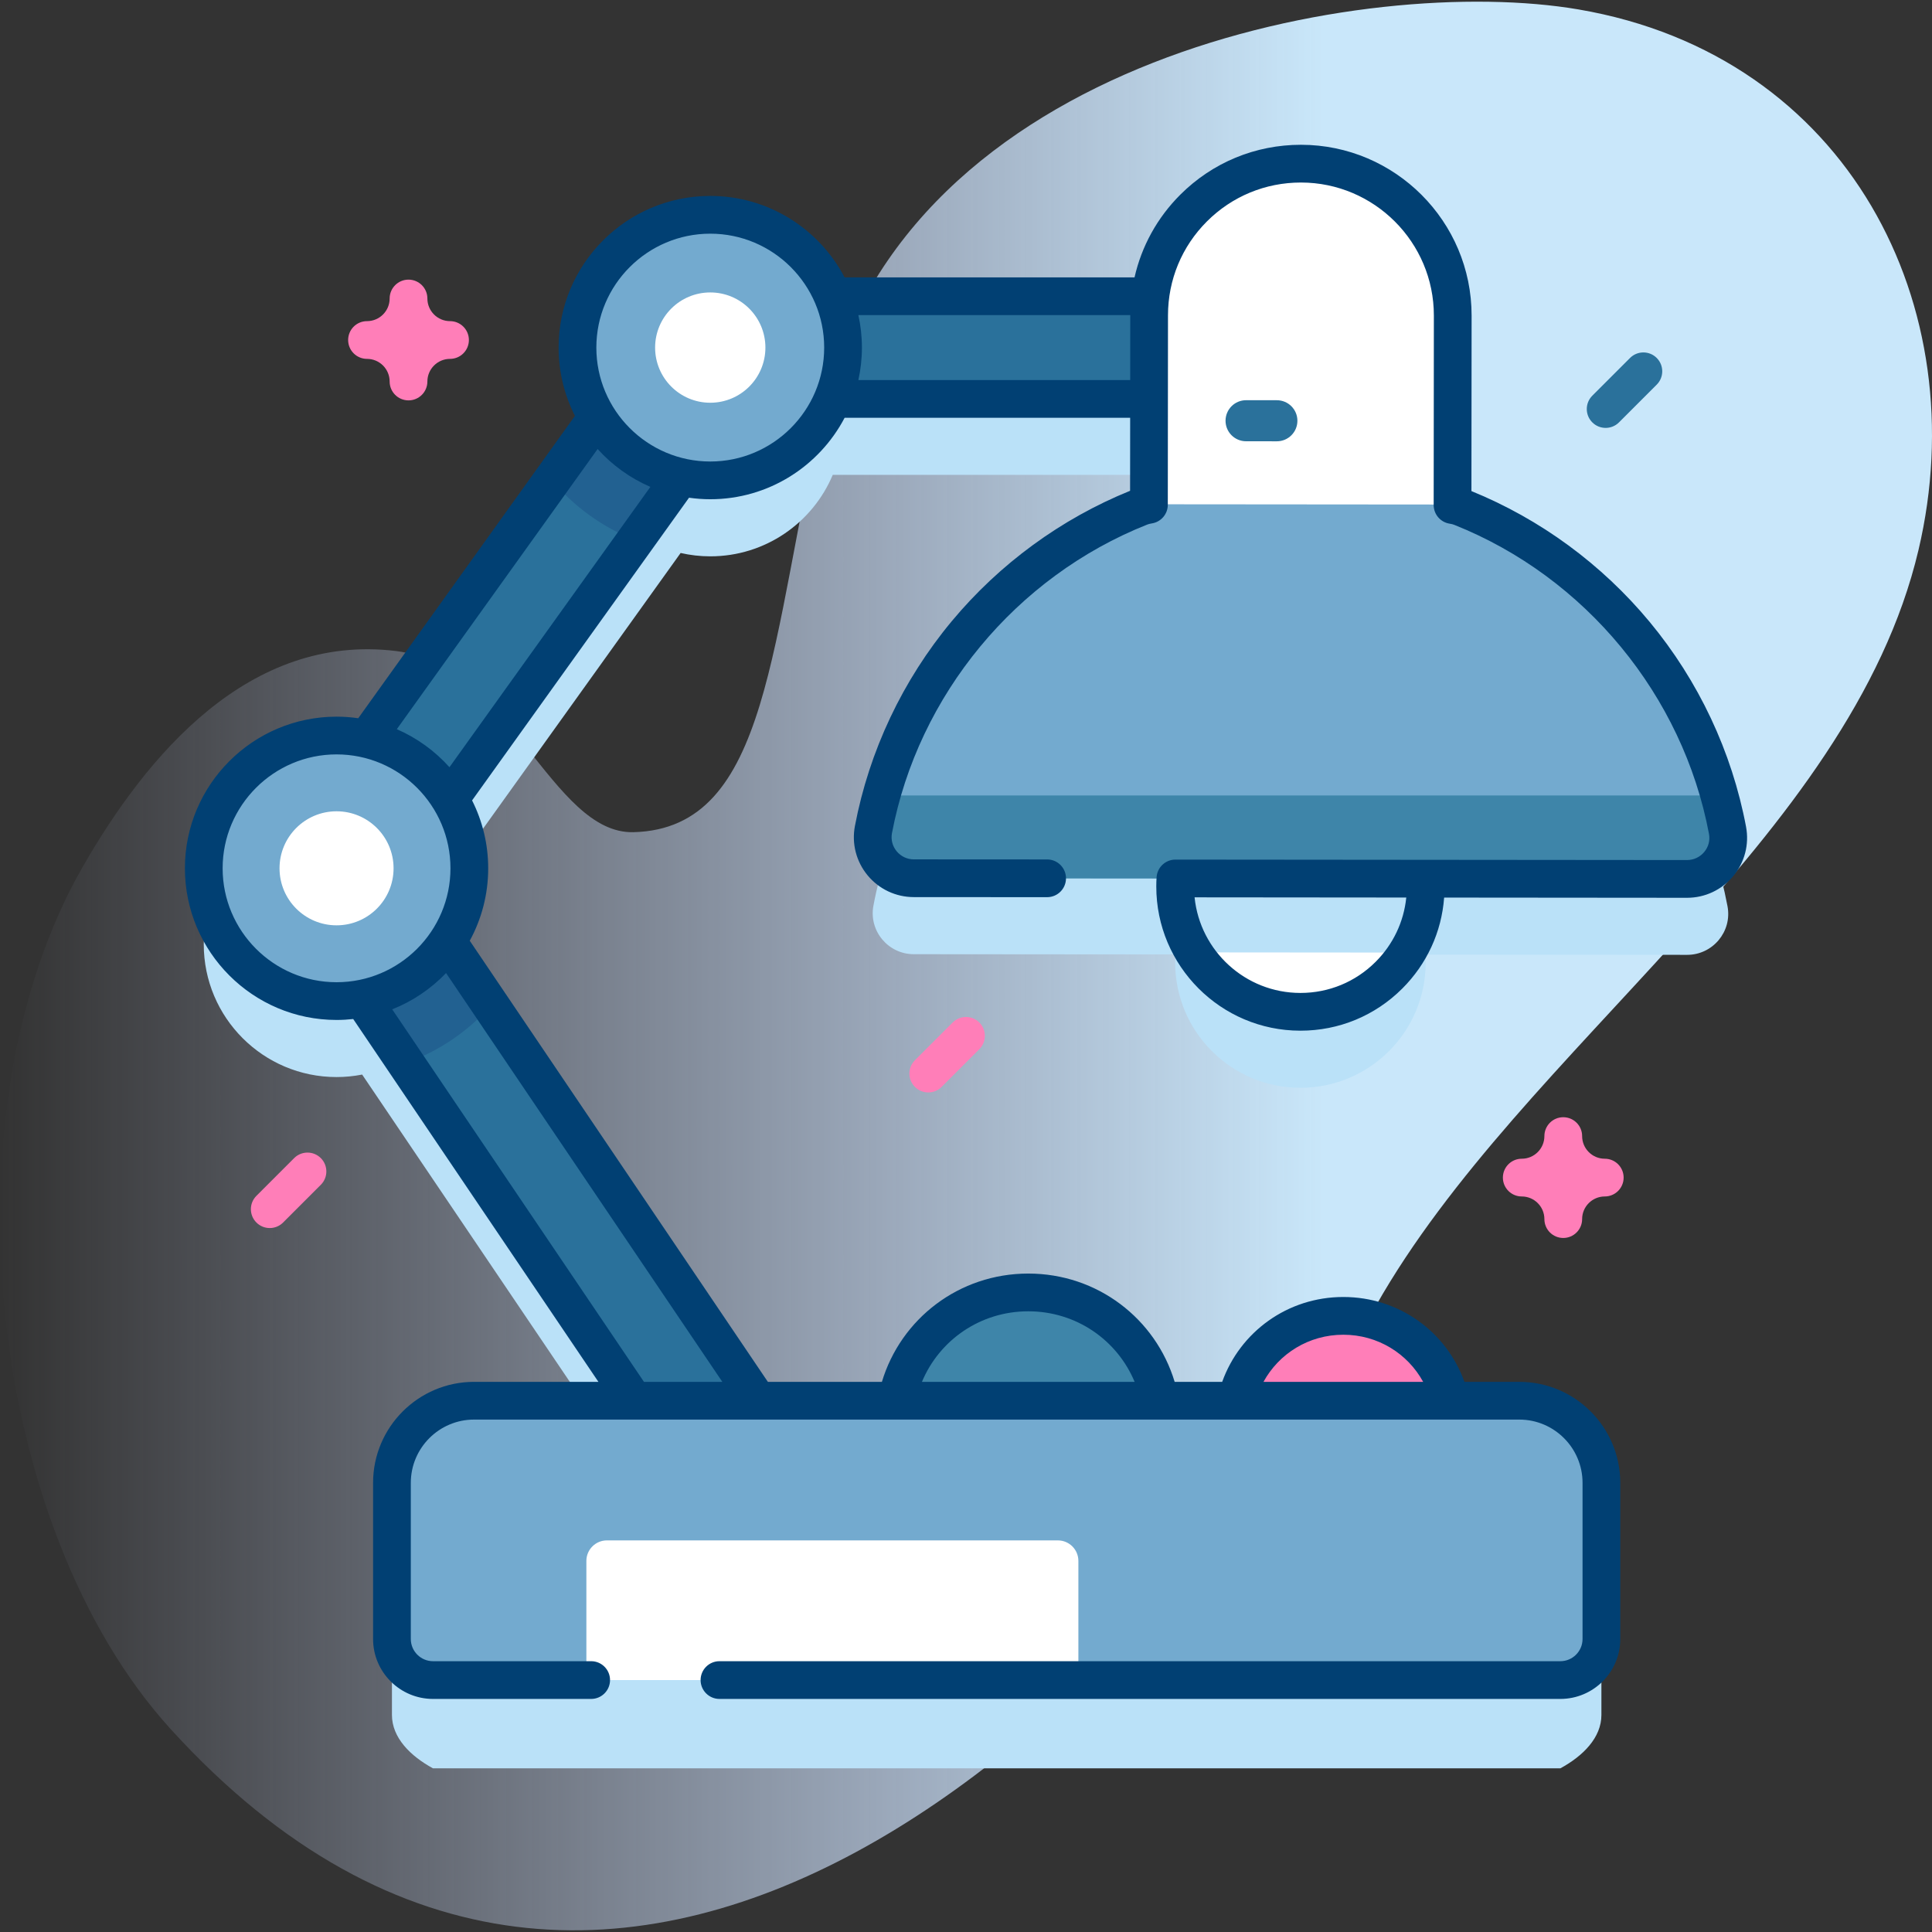 <svg id="Capa_1" enable-background="new 0 0 512 512" height="512" viewBox="0 0 512 512" width="512" xmlns="http://www.w3.org/2000/svg" xmlns:xlink="http://www.w3.org/1999/xlink"><rect x="0" y="0" width="512" height="512" fill="#333333" stroke="none"/><linearGradient id="SVGID_1_" gradientUnits="userSpaceOnUse" x1="0" x2="512" y1="256" y2="256"><stop offset="0" stop-color="#d2deff" stop-opacity="0"/><stop offset=".459" stop-color="#cee2fd" stop-opacity=".67"/><stop offset=".685" stop-color="#c9e7fa"/></linearGradient><g><g><path d="m418.32 2.5c-55.666-9.521-178.298 12.183-200.004 105.017-14.431 61.722-14.007 112.075-50.427 113.02-21.67.562-32.97-44.31-62.889-48.001-39.047-4.817-66.145 27.695-83.057 57.138-37.205 64.772-25.571 174.918 23.354 228.632 118.488 130.086 259.197-5.952 319.358-112.309 38.585-68.213 125.637-123.352 143.767-200.248 15.177-64.376-18.503-131.003-90.102-143.249z" fill="url(#SVGID_1_)"/></g><g><g><path d="m457.81 240.178c-7.355-39.083-34.454-71.203-70.549-85.595-.746-.298-1.526-.493-2.319-.612l.042-50.207c.019-22.218-17.978-40.245-40.196-40.263-20.503-.017-37.425 15.311-39.931 35.137h-84.174c-5.321-12.676-17.849-21.579-32.458-21.579-19.434 0-35.189 15.755-35.189 35.189 0 6.767 1.914 13.086 5.225 18.451l-61.115 85.272c-2.559-.592-5.22-.915-7.958-.915-19.433 0-35.188 15.755-35.188 35.189s15.755 35.189 35.189 35.189c2.323 0 4.59-.231 6.787-.661l72.02 106.565h-42.359c-12.021 0-21.766 9.745-21.766 21.766v41.38c0 6.011 4.873 10.883 10.883 14.148h298.754c6.011-3.265 10.883-8.137 10.883-14.148v-41.38c0-12.021-9.745-21.766-21.766-21.766h-201.782l-82.272-121.734c3.667-5.554 5.807-12.205 5.807-19.359 0-6.727-1.89-13.012-5.165-18.356l61.163-85.341c2.525.576 5.15.89 7.849.89 14.613 0 27.144-8.909 32.463-21.591h83.819l-.024 28.057c-.793.117-1.573.311-2.32.608-36.119 14.332-63.272 46.406-70.693 85.476-1.271 6.69 3.886 12.884 10.696 12.89l69.344.058c-.045.702-.076 1.407-.076 2.12-.015 18.332 14.833 33.206 33.166 33.222s33.206-14.833 33.222-33.166c.001-.713-.029-1.419-.073-2.121l69.344.058c6.81.007 11.977-6.178 10.717-12.871z" fill="#bae1f8"/><g><path d="m308.028 376.919c-.603-19.105-16.271-34.411-35.523-34.411s-34.919 15.306-35.523 34.411z" fill="#3e85a9"/><path d="m385.106 376.919c-.495-15.658-13.334-28.201-29.112-28.201s-28.618 12.544-29.112 28.201z" fill="#ff7eb8"/><g><g><path d="m320.87 92.109c0 7.52-6.095 13.604-13.604 13.604h-112.053l-89.449 124.808 100.267 148.359c4.201 6.225 2.568 14.682-3.657 18.893-2.34 1.578-4.985 2.329-7.607 2.329-4.364 0-8.652-2.1-11.286-5.986l-101.377-150.002-4.19-6.203c-3.178-4.712-3.102-10.916.218-15.541l99.037-138.184c2.558-3.559 6.671-5.681 11.057-5.681h119.04c7.509 0 13.604 6.094 13.604 13.604z" fill="#2a719b"/></g><path d="m130.088 266.501c-6.062 6.813-13.8 12.113-22.561 15.226l-25.423-37.612h32.845z" fill="#226191"/><path d="m191.904 110.327-23.529 32.834c-8.641-3.363-16.227-8.87-22.104-15.868l26.12-36.437c6.519 6.488 13.016 12.974 19.513 19.471z" fill="#226191"/><circle cx="188.226" cy="92.115" fill="#73aacf" r="35.189"/><circle cx="188.226" cy="92.115" fill="#fff" r="14.615"/><circle cx="89.189" cy="230.111" fill="#73aacf" r="35.189"/><circle cx="89.189" cy="230.111" fill="#fff" r="15.111"/><path d="m413.507 445.234h-298.754c-6.011 0-10.883-4.873-10.883-10.883v-41.38c0-12.021 9.745-21.766 21.766-21.766h276.988c12.021 0 21.766 9.745 21.766 21.766v41.38c.001 6.01-4.872 10.883-10.883 10.883z" fill="#73aacf"/><path d="m285.782 445.234h-130.387v-31.573c0-3.005 2.436-5.442 5.442-5.442h119.504c3.005 0 5.442 2.436 5.442 5.442v31.573z" fill="#fff"/></g><g><circle cx="344.628" cy="234.951" fill="#fff" r="33.194"/><path d="m377.821 234.979c-.005 6.41-1.828 12.394-4.977 17.463l-56.451-.048c-3.152-5.074-4.964-11.062-4.959-17.472.015-18.327 14.894-33.181 33.222-33.166 18.337.016 33.18 14.895 33.165 33.223z" fill="#bae1f8"/><g><path d="m384.939 138.025-80.459-.068.046-54.394c.019-22.218 18.045-40.214 40.263-40.196 22.218.019 40.214 18.045 40.196 40.263z" fill="#fff"/></g><path d="m383.298 133.704-77.168-.065c-1.356-.001-2.705.238-3.965.738-36.119 14.332-63.272 46.406-70.693 85.476-1.271 6.69 3.886 12.884 10.696 12.89l204.925.173c6.81.006 11.977-6.179 10.717-12.872-7.355-39.083-34.454-71.203-70.548-85.595-1.26-.502-2.609-.743-3.964-.745z" fill="#73aacf"/><path d="m455.658 210.812h-222.071c-.818 2.969-1.535 5.981-2.116 9.042-1.271 6.69 3.886 12.884 10.696 12.89l204.925.172c6.81.006 11.977-6.179 10.717-12.872-.587-3.125-1.315-6.201-2.151-9.232z" fill="#3e85a9"/><g><path d="m338.384 116.949c-.002 0-.003 0-.005 0l-8.162-.007c-3.005-.003-5.439-2.441-5.436-5.447.003-3.004 2.439-5.436 5.442-5.436h.005l8.162.007c3.005.003 5.439 2.441 5.436 5.447-.004 3.003-2.439 5.436-5.442 5.436z" fill="#2a719b"/></g></g></g><path d="m414.28 328.075c-2.762 0-5-2.238-5-5 0-3.309-2.691-6-6-6-2.762 0-5-2.238-5-5s2.238-5 5-5c3.309 0 6-2.692 6-6.001 0-2.762 2.238-5 5-5s5 2.238 5 5c0 3.309 2.691 6.001 6 6.001 2.762 0 5 2.238 5 5s-2.238 5-5 5c-3.309 0-6 2.691-6 6 0 2.762-2.238 5-5 5z" fill="#ff7eb8"/><path d="m108.261 106.106c-2.761 0-5-2.238-5-5 0-3.309-2.691-6-6-6-2.761 0-5-2.238-5-5s2.239-5 5-5c3.309 0 6-2.691 6-6 0-2.762 2.239-5 5-5s5 2.238 5 5c0 3.309 2.691 6 6 6 2.761 0 5 2.238 5 5s-2.239 5-5 5c-3.309 0-6 2.691-6 6 0 2.762-2.239 5-5 5z" fill="#ff7eb8"/><path d="m425.513 113.398c-1.279 0-2.56-.488-3.535-1.465-1.953-1.952-1.953-5.118 0-7.07l10-10c1.951-1.953 5.119-1.953 7.07 0 1.953 1.952 1.953 5.118 0 7.07l-10 10c-.976.977-2.256 1.465-3.535 1.465z" fill="#2a719b"/><g fill="#ff7eb8"><path d="m246 289.509c-1.28 0-2.559-.488-3.536-1.465-1.953-1.952-1.953-5.118 0-7.07l10-10c1.953-1.952 5.12-1.954 7.071 0 1.953 1.952 1.953 5.118 0 7.07l-10 10c-.976.977-2.255 1.465-3.535 1.465z"/><path d="m71.487 325.446c-1.28 0-2.559-.488-3.536-1.465-1.953-1.952-1.953-5.118 0-7.07l10-10c1.953-1.953 5.118-1.953 7.071 0 1.953 1.952 1.953 5.118 0 7.07l-10 10c-.976.977-2.255 1.465-3.535 1.465z"/></g></g></g><path d="m462.724 219.114c-3.746-19.893-12.586-38.676-25.563-54.32-12.652-15.252-28.973-27.224-47.217-34.652l.046-46.51c.011-24.936-20.264-45.24-45.195-45.262-.015 0-.028 0-.043 0-12.066 0-23.413 4.692-31.953 13.216-6.127 6.116-10.271 13.683-12.137 21.924h-76.831c-6.724-12.816-20.157-21.584-35.606-21.584-22.16 0-40.189 18.028-40.189 40.188 0 6.51 1.566 12.658 4.325 18.102l-57.425 80.124c-1.878-.27-3.795-.417-5.747-.417-22.16 0-40.189 18.028-40.189 40.188s18.029 40.189 40.189 40.189c1.493 0 2.964-.088 4.415-.248l64.981 96.152h-32.949c-14.759 0-26.767 12.008-26.767 26.767v41.38c0 8.759 7.125 15.884 15.883 15.884h41.913c2.761 0 5-2.238 5-5s-2.239-5-5-5h-41.913c-3.244 0-5.883-2.64-5.883-5.884v-41.38c0-9.245 7.521-16.767 16.767-16.767h276.987c9.245 0 16.767 7.521 16.767 16.767v41.38c0 3.244-2.639 5.884-5.883 5.884h-222.84c-2.761 0-5 2.238-5 5s2.239 5 5 5h222.841c8.758 0 15.883-7.125 15.883-15.884v-41.38c0-14.759-12.008-26.767-26.767-26.767h-14.53c-4.731-13.197-17.271-22.486-32.1-22.486s-27.37 9.29-32.101 22.486h-12.598c-5.035-16.723-20.44-28.696-38.791-28.696s-33.755 11.973-38.79 28.696h-30.221l-79.003-116.899c3.115-5.707 4.888-12.247 4.888-19.193 0-6.468-1.545-12.578-4.271-17.996l57.491-80.214c1.84.259 3.717.402 5.628.402 15.45 0 28.883-8.769 35.607-21.586h75.671l-.019 19.349c-18.269 7.41-34.6 19.351-47.271 34.572-13.008 15.625-21.879 34.395-25.655 54.278-.883 4.649.346 9.41 3.37 13.063 3.032 3.661 7.494 5.761 12.239 5.761l35.33.02h.003c2.76 0 4.998-2.236 5-4.997.002-2.762-2.235-5.001-4.997-5.003l-35.333-.02c-1.76 0-3.415-.779-4.54-2.139-1.118-1.351-1.572-3.106-1.248-4.819 6.958-36.637 32.87-67.964 67.633-81.76.34-.136.738-.237 1.217-.31 2.44-.371 4.245-2.469 4.248-4.938l.05-50.213c.004-9.409 3.674-18.251 10.333-24.897 6.651-6.64 15.489-10.294 24.889-10.294h.033c19.421.017 35.214 15.834 35.205 35.255l-.05 50.21c-.003 2.477 1.809 4.582 4.258 4.949.475.071.862.17 1.21.311 34.725 13.841 60.584 45.212 67.487 81.87.327 1.738-.116 3.448-1.25 4.814-1.128 1.36-2.789 2.141-4.552 2.141l-135.589-.12c-.002 0-.003 0-.005 0-2.623 0-4.801 2.028-4.987 4.646-.056.784-.083 1.594-.083 2.472-.011 21.064 17.11 38.212 38.164 38.223h.044c10.185 0 19.764-3.962 26.975-11.159 6.537-6.525 10.419-14.999 11.1-24.116l64.378.056c4.753 0 9.219-2.099 12.253-5.757 3.021-3.647 4.254-8.403 3.38-13.052zm-403.724 10.997c0-16.646 13.542-30.188 30.189-30.188s30.189 13.543 30.189 30.188-13.543 30.189-30.189 30.189-30.189-13.543-30.189-30.189zm296.994 123.607c9.152 0 17.066 5.008 21.155 12.486h-42.312c4.09-7.478 12.005-12.486 21.157-12.486zm-83.489-6.21c12.731 0 23.581 7.648 28.18 18.696h-56.36c4.6-11.048 15.449-18.696 28.18-18.696zm-81.081 18.696h-20.769l-66.717-98.72c5.437-2.153 10.293-5.457 14.271-9.614zm-72.314-162.887c-3.845-4.289-8.596-7.748-13.95-10.076l53.216-74.25c3.856 4.278 8.616 7.724 13.977 10.038zm69.116-81.013c-16.646 0-30.189-13.543-30.189-30.189s13.542-30.188 30.189-30.188 30.189 13.543 30.189 30.188c0 16.646-13.543 30.189-30.189 30.189zm39.252-21.586c.608-2.774.937-5.65.937-8.604s-.329-5.831-.937-8.604h72.054c0 .015-.001.03-.001.045l-.017 17.163zm137.07 154.184c-5.323 5.313-12.393 8.237-19.913 8.237-.011 0-.021 0-.032 0-14.569-.008-26.587-11.132-28.028-25.335l56.101.051c-.655 6.441-3.483 12.412-8.128 17.047z" fill="#014073"/></g></svg>
